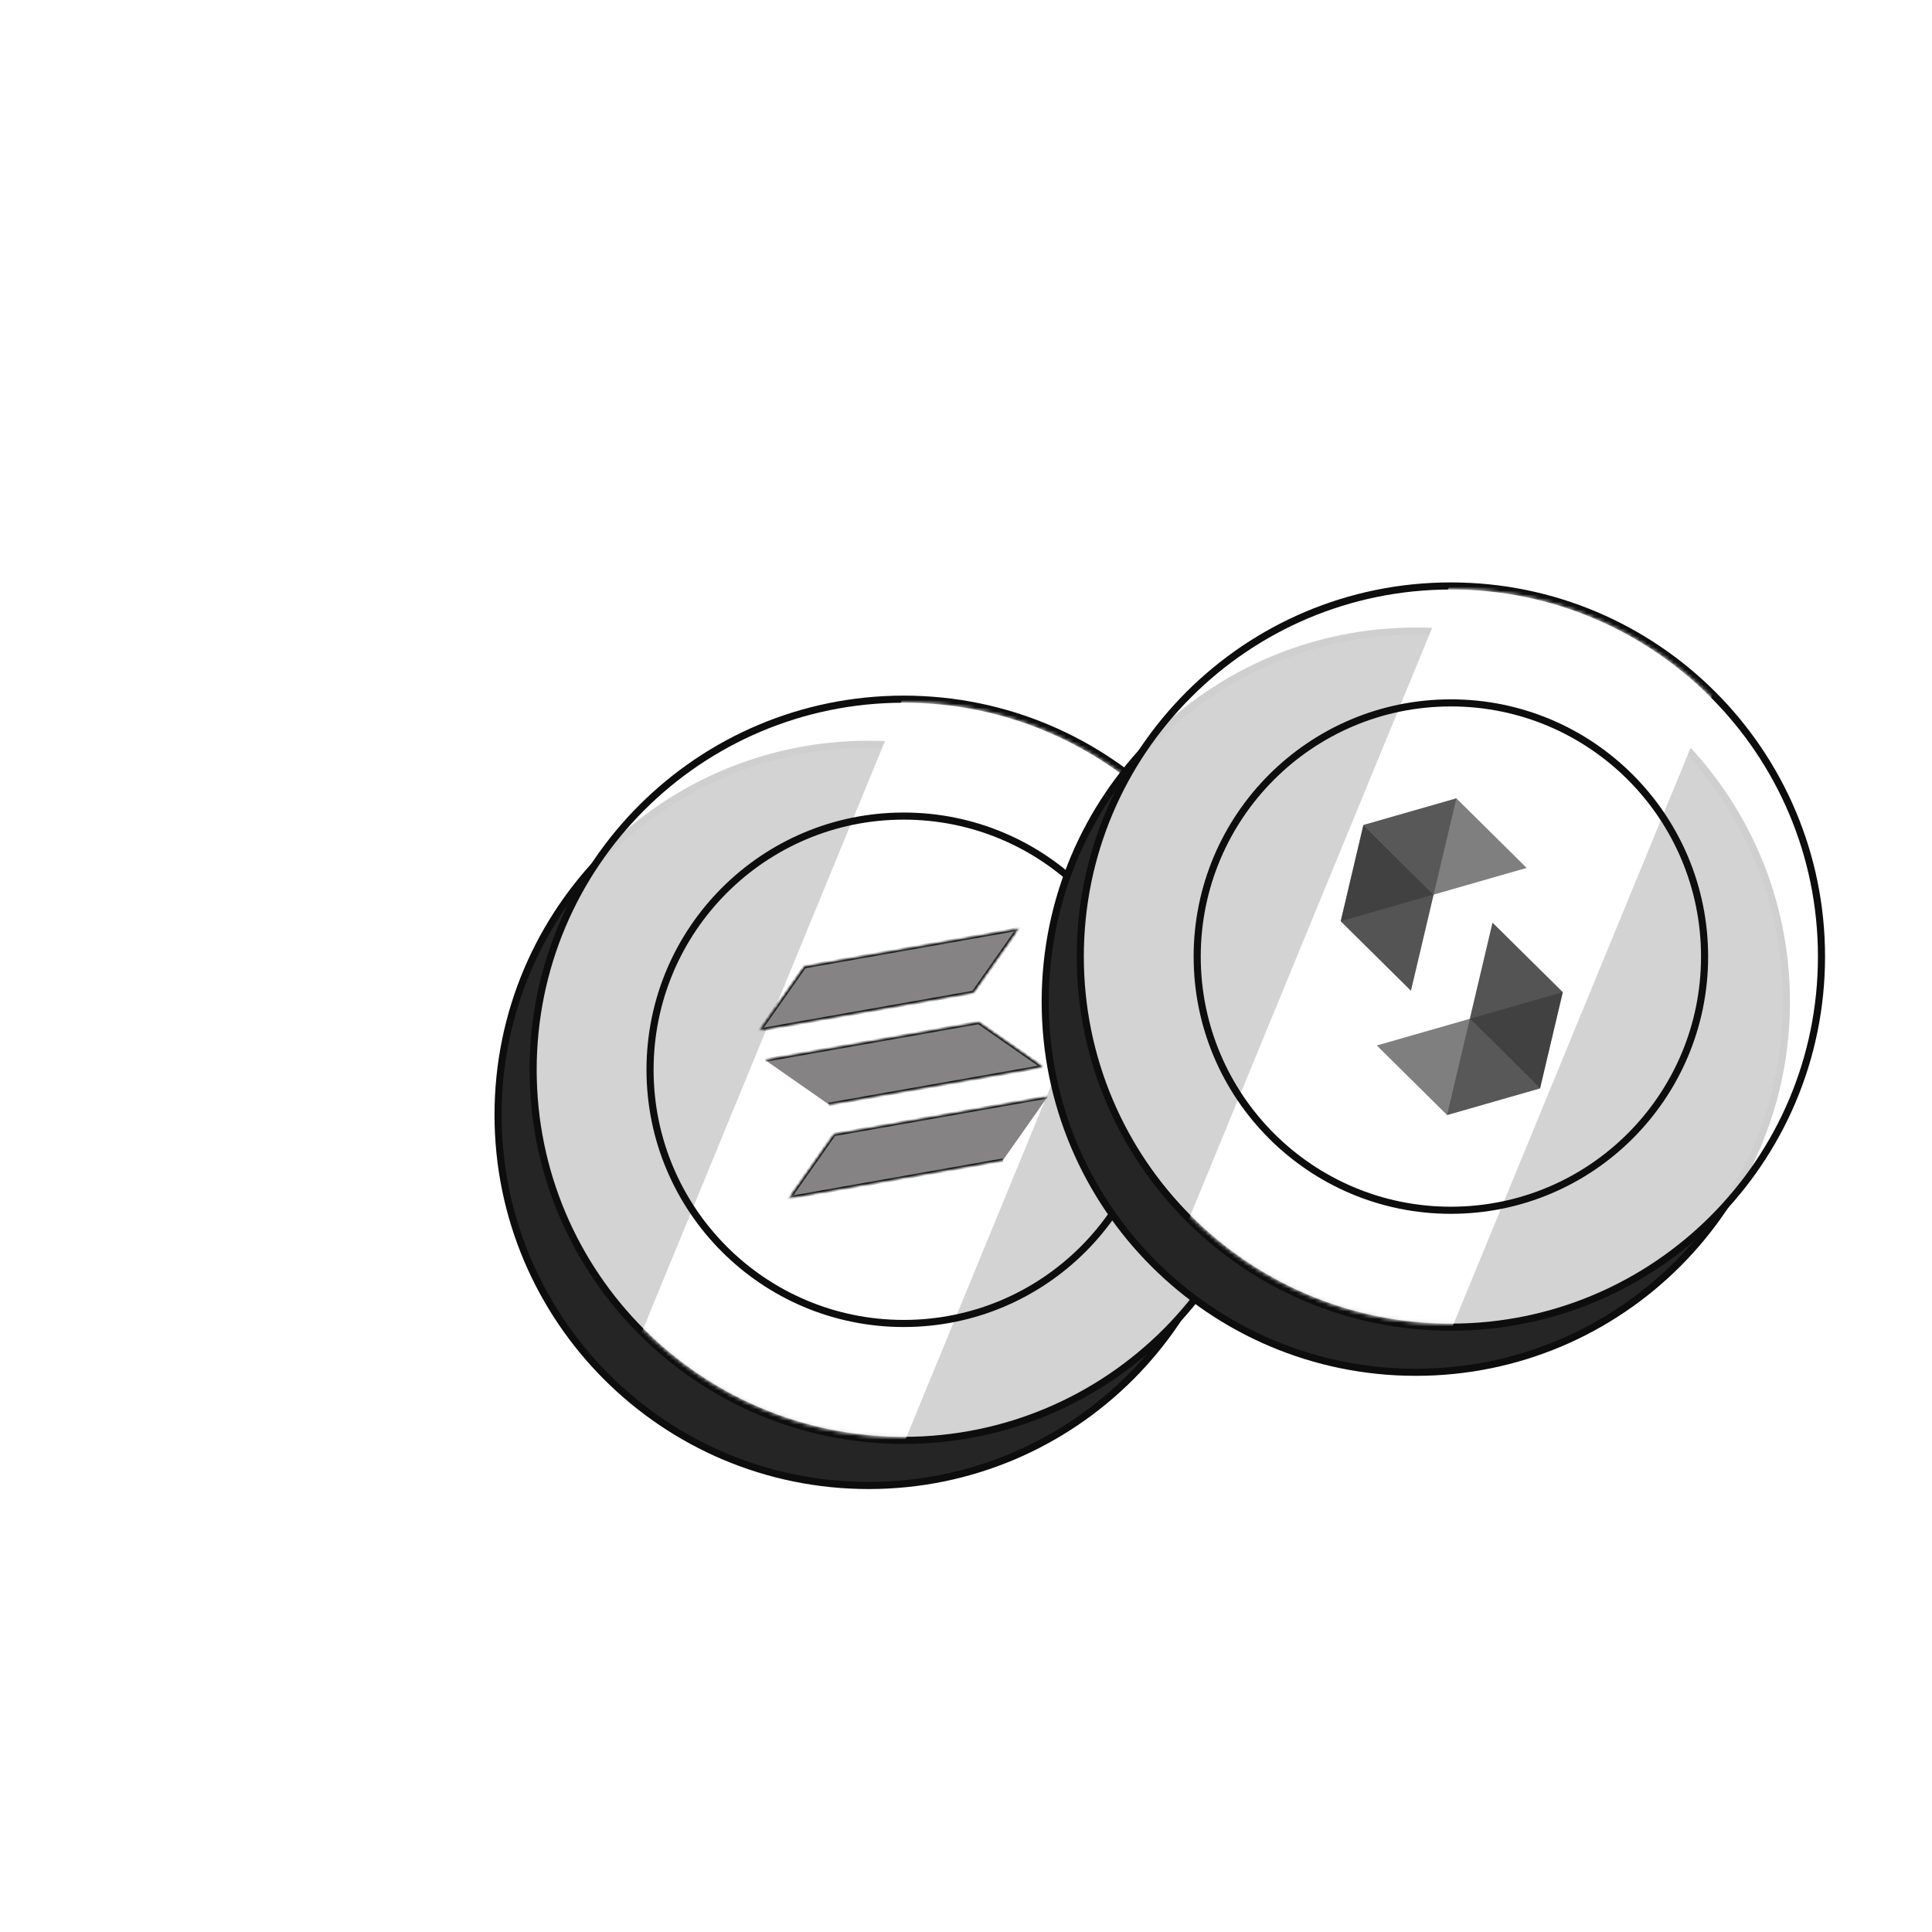 <svg width="512" height="512" viewBox="0 0 512 512" fill="none" xmlns="http://www.w3.org/2000/svg">
<rect width="512" height="512" fill="white"/>
<path d="M328.421 295.456C328.421 349.698 284.449 393.671 230.206 393.671C175.964 393.671 131.992 349.698 131.992 295.456C131.992 241.214 175.964 197.241 230.206 197.241C284.449 197.241 328.421 241.214 328.421 295.456Z" fill="#252525" stroke="#0D0D0D" stroke-width="1.882"/>
<path d="M337.714 283.502C337.714 337.744 293.742 381.716 239.499 381.716C185.257 381.716 141.285 337.744 141.285 283.502C141.285 229.259 185.257 185.287 239.499 185.287C293.742 185.287 337.714 229.259 337.714 283.502Z" fill="white" fill-opacity="0.8" stroke="#0D0D0D" stroke-width="1.882"/>
<mask id="mask0_357_1139" style="mask-type:alpha" maskUnits="userSpaceOnUse" x="142" y="186" width="195" height="195">
<ellipse cx="239.498" cy="283.504" rx="97.353" ry="97.353" transform="rotate(22.365 239.498 283.504)" fill="white"/>
</mask>
<g mask="url(#mask0_357_1139)">
<rect x="243.781" y="173.923" width="75.438" height="202.106" transform="rotate(22.365 243.781 173.923)" fill="white"/>
</g>
<path d="M306.731 283.502C306.731 320.632 276.63 350.733 239.5 350.733C202.369 350.733 172.269 320.632 172.269 283.502C172.269 246.371 202.369 216.271 239.5 216.271C276.63 216.271 306.731 246.371 306.731 283.502Z" stroke="#0D0D0D" stroke-width="1.882"/>
<mask id="path-6-inside-1_357_1139" fill="white">
<path d="M257.974 263.001L201.384 272.979L213.184 256.18L269.773 246.202L257.974 263.001ZM265.811 307.448L209.221 317.426L221.022 300.634L277.612 290.656M219.62 292.678L276.209 282.7L259.375 270.95L202.786 280.928"/>
</mask>
<path d="M257.974 263.001L201.384 272.979L213.184 256.18L269.773 246.202L257.974 263.001ZM265.811 307.448L209.221 317.426L221.022 300.634L277.612 290.656M219.62 292.678L276.209 282.7L259.375 270.95L202.786 280.928" fill="#858383"/>
<path d="M257.974 263.001L258.052 263.444L258.235 263.411L258.342 263.259L257.974 263.001ZM201.384 272.979L201.016 272.72L200.39 273.611L201.462 273.422L201.384 272.979ZM213.184 256.18L213.106 255.737L212.923 255.769L212.816 255.921L213.184 256.18ZM269.773 246.202L270.142 246.46L270.767 245.57L269.695 245.759L269.773 246.202ZM209.221 317.426L208.853 317.167L208.227 318.058L209.299 317.869L209.221 317.426ZM221.022 300.634L220.944 300.191L220.761 300.223L220.654 300.375L221.022 300.634ZM276.209 282.7L276.287 283.143L277.359 282.954L276.466 282.331L276.209 282.7ZM259.375 270.95L259.633 270.581L259.48 270.474L259.297 270.506L259.375 270.95ZM257.895 262.557L201.306 272.536L201.462 273.422L258.052 263.444L257.895 262.557ZM201.752 273.237L213.552 256.439L212.816 255.921L201.016 272.72L201.752 273.237ZM213.262 256.623L269.851 246.645L269.695 245.759L213.106 255.737L213.262 256.623ZM269.405 245.943L257.605 262.742L258.342 263.259L270.142 246.46L269.405 245.943ZM265.733 307.004L209.143 316.983L209.299 317.869L265.889 307.891L265.733 307.004ZM209.59 317.685L221.391 300.893L220.654 300.375L208.853 317.167L209.59 317.685ZM221.101 301.077L277.69 291.099L277.534 290.213L220.944 300.191L221.101 301.077ZM219.698 293.121L276.287 283.143L276.131 282.256L219.541 292.235L219.698 293.121ZM276.466 282.331L259.633 270.581L259.118 271.319L275.951 283.069L276.466 282.331ZM259.297 270.506L202.708 280.485L202.864 281.371L259.453 271.393L259.297 270.506Z" fill="black" mask="url(#path-6-inside-1_357_1139)"/>
<path d="M473.421 265.456C473.421 319.698 429.449 363.671 375.206 363.671C320.964 363.671 276.992 319.698 276.992 265.456C276.992 211.214 320.964 167.241 375.206 167.241C429.449 167.241 473.421 211.214 473.421 265.456Z" fill="#252525" stroke="#0D0D0D" stroke-width="1.882"/>
<path d="M482.714 253.502C482.714 307.744 438.742 351.716 384.499 351.716C330.257 351.716 286.285 307.744 286.285 253.502C286.285 199.259 330.257 155.287 384.499 155.287C438.742 155.287 482.714 199.259 482.714 253.502Z" fill="white" fill-opacity="0.8" stroke="#0D0D0D" stroke-width="1.882"/>
<mask id="mask1_357_1139" style="mask-type:alpha" maskUnits="userSpaceOnUse" x="287" y="156" width="195" height="195">
<ellipse cx="384.498" cy="253.504" rx="97.353" ry="97.353" transform="rotate(22.365 384.498 253.504)" fill="white"/>
</mask>
<g mask="url(#mask1_357_1139)">
<rect x="388.781" y="143.923" width="75.438" height="202.106" transform="rotate(22.365 388.781 143.923)" fill="white"/>
</g>
<path d="M451.731 253.502C451.731 290.632 421.63 320.733 384.5 320.733C347.369 320.733 317.269 290.632 317.269 253.502C317.269 216.371 347.369 186.271 384.5 186.271C421.63 186.271 451.731 216.371 451.731 253.502Z" stroke="#0D0D0D" stroke-width="1.882"/>
<g clip-path="url(#clip0_357_1139)">
<path opacity="0.45" d="M385.955 211.569L379.931 237.076L355.301 244.139L361.316 218.635L385.963 211.567" fill="#2A2A2A"/>
<path opacity="0.6" d="M379.931 237.076L404.579 230.009L385.956 211.569L361.316 218.635L379.931 237.076Z" fill="#2A2A2A"/>
<path opacity="0.8" d="M373.914 262.571L379.932 237.081L361.316 218.635L355.301 244.139L373.914 262.571Z" fill="#2A2A2A"/>
<path opacity="0.45" d="M383.49 295.5L389.515 269.994L414.162 262.926L408.13 288.435L383.49 295.5Z" fill="#2A2A2A"/>
<path opacity="0.6" d="M389.514 269.994L364.873 277.059L383.49 295.5L408.137 288.433L389.514 269.994Z" fill="#2A2A2A"/>
<path opacity="0.8" d="M395.531 244.499L389.513 269.989L408.13 288.435L414.154 262.928L395.531 244.499Z" fill="#2A2A2A"/>
</g>
<defs>
<clipPath id="clip0_357_1139">
<rect width="51.394" height="80" fill="white" transform="translate(349 222.166) rotate(-16)"/>
</clipPath>
</defs>
</svg>
